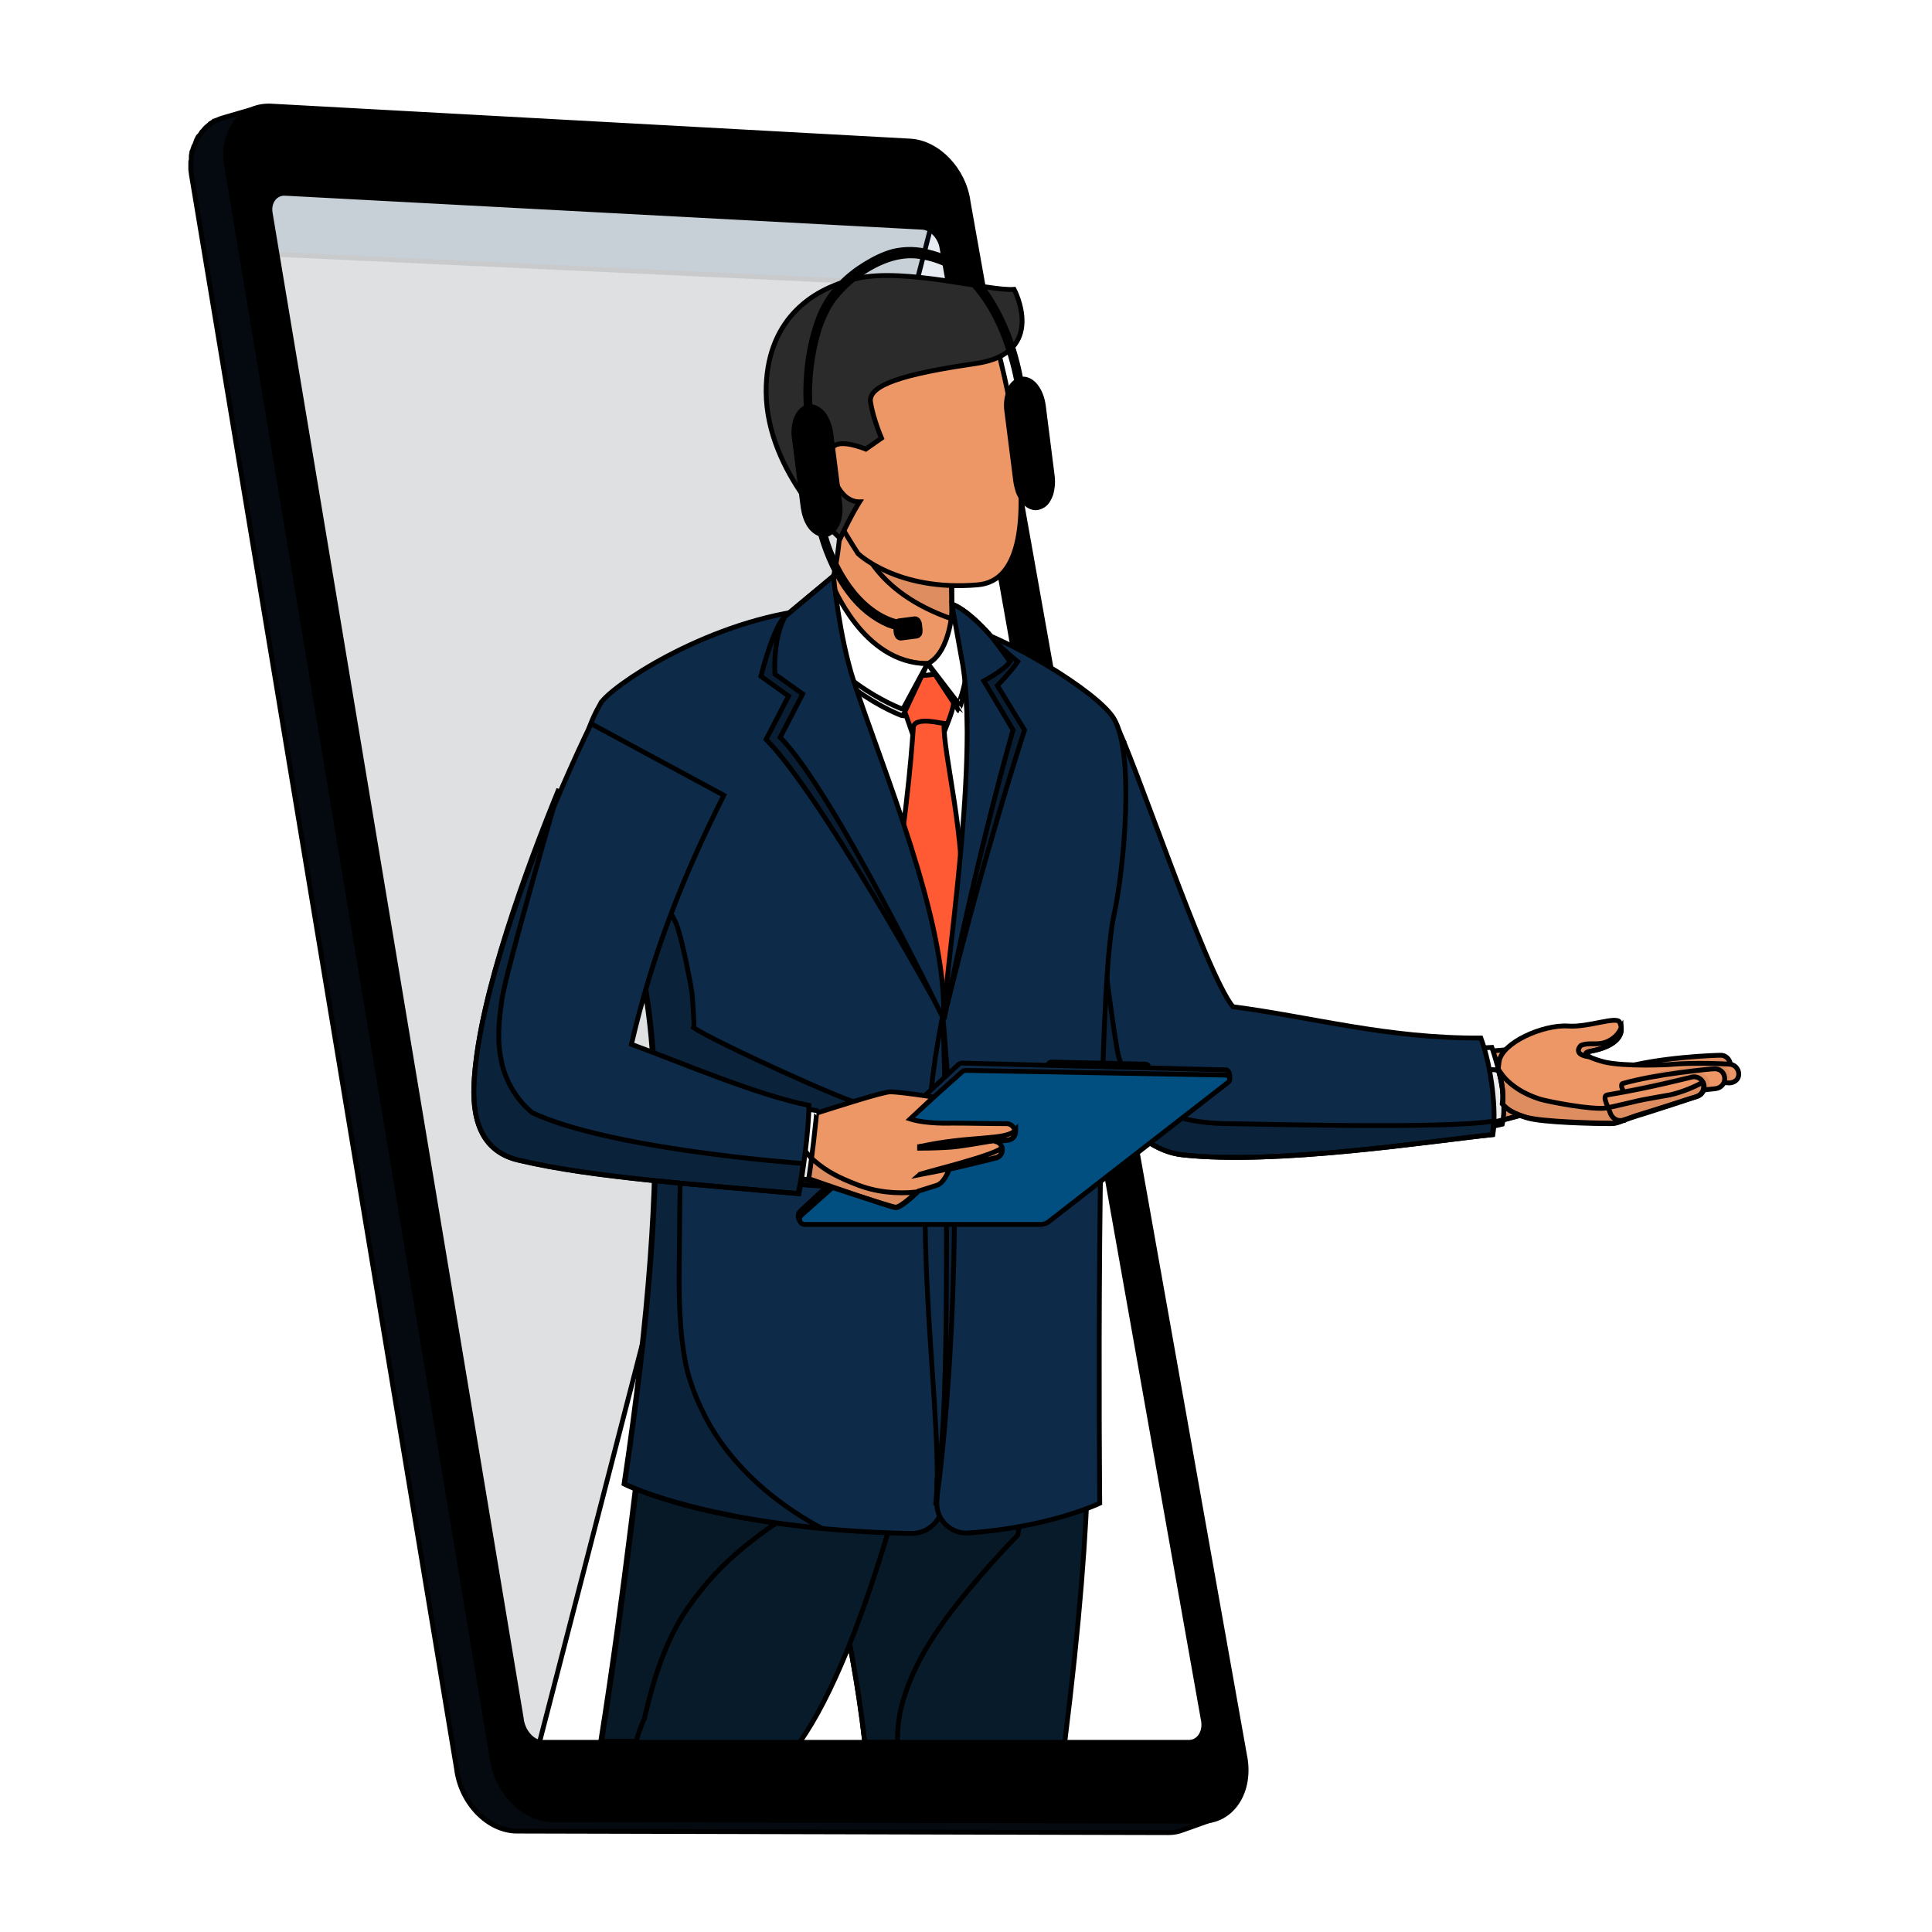 <svg width="400" height="400" xmlns="http://www.w3.org/2000/svg">
 <g>
  <title>background</title>
 
 </g>

 <style type="text/css">.st0 {
			fill: #89c9f6;
		}

		.st1 {
			opacity: 0.4;
		}

		.st2 {
			fill: #FFFFFF;
		}

		.st3 {
			fill: #040A10;
		}

		.st4 {
			fill: #DEE0E2;
		}

		.st5 {
			opacity: 0.1;
		}

		.st6 {
			fill: #003975;
		}

		.st7 {
			fill: #E4E5EA;
		}

		.st8 {
			opacity: 0.15;
		}

		.st9 {
			fill: #1CA79B;
		}

		.st10 {
			opacity: 0.8;
		}

		.st11 {
			opacity: 0.4;
			fill: #FFFFFF;
			enable-background: new;
		}

		.st12 {
			opacity: 0.7;
			fill: #FFFFFF;
			enable-background: new;
		}

		.st13 {
			opacity: 0.7;
		}

		.st14 {
			fill: #0097F8;
		}

		.st15 {
			fill: #FF5A33;
		}

		.st16 {
			fill: #273864;
		}

		.st17 {
			fill: #95C6EB;
		}

		.st18 {
			opacity: 0.5;
		}

		.st19 {
			fill: #ED9766;
		}

		.st20 {
			opacity: 7.000000e-02;
			enable-background: new;
		}

		.st21 {
			fill: #0D2B49;
		}

		.st22 {
			opacity: 0.2;
			enable-background: new;
		}

		.st23 {
			opacity: 7.000000e-02;
		}

		.st24 {
			fill: #081B2A;
		}

		.st25 {
			opacity: 0.1;
			enable-background: new;
		}

		.st26 {
			fill: #2B2B2B;
		}

		.st27 {
			fill: #E7E7E7;
		}

		.st28 {
			opacity: 0.3;
			enable-background: new;
		}

		.st29 {
			fill: #466874;
		}

		.st30 {
			fill: #004F80;
		}

		.st31 {
			fill: #DB855A;
			display: none;
		}

		.st32 {
			fill: #020202;
		}

		.st33 {
			opacity: 0.5;
			fill: #FFFFFF;
			enable-background: new;
		}

		.st34 {
			fill: #A66E4F;
		}

		.st35 {
			fill: #5F7485;
		}

		.st36 {
			fill: #362221;
		}

		.st37 {
			opacity: 0.15;
			enable-background: new;
		}

		.st38 {
			fill: #D9EDFF;
		}

		.st39 {
			display: none;
			fill: #B7866E;
		}

		#mbruone {
			display: none;
			animation: ab11 10s ;
		}

		/* Mady By 
Name:  Freelancer Tajul Rasel
Web and Graphic Desiner. (Map design and coding)
Web: https://freelancertajulrasel.com/nataliafiona
WhatsApp : +8801821010080
Mail: freelancertajulrasel@gmail.com
fiverr: https://fiverr.com/natalia_fiona
 */
		@keyframes ab11 {


			60% {
				transform: translate(0px, 0px);
			}



			65% {
				transform: translate(0px, -3px);
			}

			70% {
				transform: translate(0px, 0px);
			}


		}

		#meyeone&gt;path {
			animation: ab12 10s ;
			display: none;
		}

		@keyframes ab12 {




			60% {
				d: path("M 220.4 135.3 c 0 1.1 -0.9 1.9 -1.9 1.9 c -1.1 0 -1.9 -0.9 -1.9 -1.9 s 0.9 -1.9 1.9 -1.9 c 0.5 0 0.9 0.2 1.3 0.5 C 220.2 134.1 220.4 134.7 220.4 135.3 Z");
			}

			65% {
				d: path("M 220.4 135.3 c 0 1.1 -0.9 1.9 -1.9 1.9 c -1.1 0 -1.9 -0.9 -1.9 -1.9 s 0.9 0.1 1.9 0.1 C 219.6 135.3 220.4 134.2 220.4 135.3 Z");
			}

			70% {
				d: path("M 220.4 135.3 c 0 1.1 -0.9 1.9 -1.9 1.9 c -1.1 0 -1.9 -0.9 -1.9 -1.9 s 0.9 -1.9 1.9 -1.9 c 0.5 0 0.9 0.2 1.3 0.5 C 220.2 134.1 220.4 134.7 220.4 135.3 Z");
			}


		}

		#meyetwo&gt;path {
			animation: ab13 10s ;
			display: none;
		}

		@keyframes ab13 {




			60% {
				d: path("M 231.2 131.8 c 0 1.1 -0.9 1.9 -1.9 1.9 c -1.1 0 -1.9 -0.9 -1.9 -1.9 c 0 -0.7 0.3 -1.3 0.9 -1.6 c 0.3 -0.2 0.7 -0.3 1.1 -0.3 C 230.4 129.9 231.2 130.8 231.2 131.8 Z");
			}

			65% {
				d: path("M 231.2 131.8 c 0 1.1 -0.9 1.9 -1.9 1.9 c -1.1 0 -1.9 -0.9 -1.9 -1.9 s 0.9 0.7 1.9 0.7 C 230.4 132.6 231.2 130.8 231.2 131.8 Z");
			}

			70% {
				d: path("M 231.2 131.8 c 0 1.1 -0.9 1.9 -1.9 1.9 c -1.1 0 -1.9 -0.9 -1.9 -1.9 c 0 -0.7 0.3 -1.3 0.9 -1.6 c 0.3 -0.2 0.7 -0.3 1.1 -0.3 C 230.4 129.9 231.2 130.8 231.2 131.8 Z");
			}


		}

		#mmouthone&gt;path {
			animation: ab14 10s infinite;
			transform-box: fill-box;
			transform-origin: center;
			display: none;
		}

		@keyframes ab14 {


			70% {
				/* d: path("M 221.1 149.1 l 11.5 -1.4 C 230.9 160.1 221.1 149.1 221.1 149.1 Z"); */
				transform: scale(0.5);
			}



			80% {
				/* d: path("M 221 149.2 l 11.4 -1.3 C 231.1 154.2 221 149.2 221 149.2 Z"); */
				transform: scale(1.5);
			}

			90% {
				/* d: path("M 221.1 149.1 l 11.5 -1.4 C 230.9 160.1 221.1 149.1 221.1 149.1 Z"); */
				transform: scale(0.6);
			}

			100% {

				transform: scale(1);
			}

		}

		#menlhand {
			animation: ab15 10s infinite;
			transform-box: fill-box;
			transform-origin: revert;
		}

		@keyframes ab15 {
			0% {
				transform: rotate3d(1, 1, 5,
						10deg);
			}

			30% {
				transform: rotate3d(1, 1, 5,
						10deg);
			}

			36% {
				transform: rotate3d(1, 1, 1,
						0deg);
			}

			40% {
				transform: rotate3d(1, 1, 1,
						0deg);
			}

			48% {
				transform: rotate3d(1, 1, 5,
						10deg);
			}

			50% {
				transform: rotate3d(1, 1, 1,
						0deg);
			}

		}

		#handrm {
			animation: ab16 10s infinite;
			transform-box: fill-box;
			transform-origin: top;
		}

		@keyframes ab16 {


			60% {
				transform: rotate(0deg);
			}

			70% {
				transform: rotate(-10deg);
			}

			80% {
				transform: rotate(0deg);
			}
		}

		.dotone {
			animation: ab17 1s infinite linear;
		}

		.dottwo {
			animation: ab17 2s infinite linear;
		}

		.dotthree {
			animation: ab17 3s infinite linear;
		}

		@keyframes ab17 {
			0% {
				opacity: 0;
			}

			100% {
				opacity: 1;
			}
		}

		#dotsix {
			animation: ab17as 10s infinite linear;
		}

		#linedotani {
			animation: ab17as 10s infinite;
		}

		@keyframes ab17as {
			0% {
				opacity: 0;
			}

			30% {
				opacity: 0;
			}

			32% {
				opacity: 1;
			}

			100% {
				opacity: 1;
			}
		}


		#dotfour,
		#dotthreee,
		#dotfive {
			animation: ab3a9a 10s infinite;

		}

		@keyframes ab3a9a {
			0% {
				opacity: 0;
			}

			40% {
				opacity: 0;
			}

			43% {
				opacity: 1;
			}
		}

		#dotroundopa {
			animation: ab3a9 10s infinite;

		}

		@keyframes ab3a9 {
			0% {
				opacity: 0;
			}

			35% {
				opacity: 0;
			}

			40% {
				opacity: 1;
			}
		}

		#dotround {
			/*animation: ab18 10s linear 4s infinite;*/
			transform-box: fill-box;
			transform-origin: center;
		}

		@keyframes ab18 {
			0% {
				transform: rotate(0turn);
			}

			100% {
				transform: rotate(1turn);
			}
		}

		.settingone {
			animation: ab18 8s linear infinite;
			transform-box: fill-box;
			transform-origin: center;
		}

		.settingtwo {
			animation: ab18 8s linear infinite reverse;
			transform-box: fill-box;
			transform-origin: center;
		}


		#dotplus {
			animation: ab25 3s infinite alternate;
			transform-box: fill-box;
			transform-origin: center;
		}

		@keyframes ab25 {

			0% {}

			50% {
				transform: rotate(90deg);
			}
		}

		#dotmin {
			animation: ab26 3s infinite alternate;
			fill: white;
		}

		@keyframes ab26 {
			0% {}

			50% {
				opacity: 0;
			}
		}

		#whead {
			animation: ab4aa5 10s infinite;
			transform-box: fill-box;
			transform-origin: bottom;
		}

		@keyframes ab4aa5 {

			12% {
				transform: rotate(10deg);
			}

			15% {
				transform: rotate(10deg);
			}

			20% {
				transform: rotate(0deg);
			}

			30% {
				transform: rotate(0deg);
			}


			45% {
				transform: rotate(0deg);
			}



			50% {
				transform: rotate(10deg);
			}

			55% {
				transform: rotate(10deg);
			}

			100% {
				transform: rotate(10deg);
			}

		}

		#whandr {
			animation: ab45 10s infinite;
			transform-box: fill-box;
			transform-origin: top;
		}

		@keyframes ab45 {
			25% {
				transform: rotate(-6deg);
			}

			30% {
				transform: rotate(0deg);
			}

			40% {
				transform: rotate(-6deg);
			}
		}

		#whandl {
			animation: ab27 10s infinite;
			transform-box: fill-box;
			transform-origin: right;
		}

		@keyframes ab27 {
			0% {
				transform: rotate(-10deg);
			}

			15% {
				transform: rotate(-10deg);
			}

			20% {
				transform: rotate(0deg);
			}

			30% {
				transform: rotate(0deg);
			}

			35% {
				transform: rotate(-10deg);
			}

			100% {
				transform: rotate(-10deg);
			}
		}

		#whandl&gt;g {
			animation: ab27a 10s infinite;
			transform-box: fill-box;
			transform-origin: bottom;
		}

		@keyframes ab27a {
			12% {
				transform: rotate(0deg);
			}

			15% {
				transform: rotate(10deg);
			}

			20% {
				transform: rotate(45deg);
			}

			30% {
				transform: rotate(-10deg);
			}


			45% {
				transform: rotate(-10deg);
			}



			50% {
				transform: rotate(45deg);
			}

			55% {
				transform: rotate(-10deg);
			}

			100% {
				transform: rotate(-10deg);
			}
		}

		#wbru {
			animation: ab28 10s infinite;
			display: none;
		}

		@keyframes ab28 {




			25% {
				transform: translate(0px, 0px);
			}

			30% {
				transform: translate(0px, -3px);
			}

			40% {
				transform: translate(0px, 0px);
			}





		}

		#weyetwo&gt;path {
			animation: ab29 10s infinite;
			display: none;
		}

		@keyframes ab29 {
			0% {}



			25% {
				d: path("M 568.4 149.9 c 0 1.1 -0.9 2 -2 2 s -2 -0.9 -2 -2 s 0.9 -2 2 -2 c 0.4 0 0.8 0.1 1.1 0.3 C 568 148.6 568.4 149.2 568.4 149.9 Z");
			}

			30% {
				d: path("M 568.4 150.3 c -0.2 1.1 -1.3 1.8 -2.4 1.6 s -1.8 -1.3 -1.6 -2.4 s 0.7 1.1 1.8 1.4 C 567.3 151.1 568.6 149.2 568.4 150.3 Z");
			}

			40% {
				d: path("M 568.4 149.9 c 0 1.1 -0.9 2 -2 2 s -2 -0.9 -2 -2 s 0.9 -2 2 -2 c 0.4 0 0.8 0.1 1.1 0.3 C 568 148.6 568.4 149.2 568.4 149.9 Z");
			}





		}

		#weyeone&gt;path {
			animation: ab30 10s infinite;
			display: none;
		}

		@keyframes ab30 {
			0% {}



			25% {
				d: path("M 581.7 153.3 c 0 1.1 -0.9 2 -2 2 s -2 -0.9 -2 -2 s 0.9 -2 2 -2 c 0.6 0 1.1 0.2 1.4 0.6 C 581.5 152.3 581.7 152.8 581.7 153.3 Z");
			}

			30% {
				d: path("M 581.7 153.8 c -0.4 1.5 -2.3 2.2 -3.6 0.8 c -0.3 -0.3 -0.4 -0.8 -0.4 -1.2 c 0.3 -2.4 1.2 0.8 3.1 -0.1 C 581.5 152.9 581.9 153.1 581.7 153.8 Z");
			}

			40% {
				d: path("M 581.7 153.3 c 0 1.1 -0.9 2 -2 2 s -2 -0.9 -2 -2 s 0.9 -2 2 -2 c 0.6 0 1.1 0.2 1.4 0.6 C 581.5 152.3 581.7 152.8 581.7 153.3 Z");
			}






		}

		#wmouth&gt;path {
			animation: ab33 10s infinite;
			transform-box: fill-box;
			transform-origin: center;
			display: none;
		}

		@keyframes ab33 {


			25% {
				/* d: path("M 564.3 166.2 l 8.5 2.1 C 565 173.1 564.3 166.2 564.3 166.2 Z"); */
				transform: scale(0.5);
			}

			30% {
				/* d: path("M 562.7 165.5 l 12.5 3 C 564.2 177.8 562.7 165.5 562.7 165.5 Z"); */
				transform: scale(1.5);
			}

			40% {
				/* d: path("M 562.7 165.5 l 12.5 3 C 564.2 177.8 562.7 165.5 562.7 165.5 Z"); */
				transform: scale(0.6);
			}

			50% {

				transform: scale(1);
			}

			60% {

				transform: scale(0.5);
			}

		}

		#mobileone {
			animation: ab34 10s ;
		}

		@keyframes ab34 {
			0% {
				transform: translate(-279px, 0px);
			}

			10% {
				transform: translate(0px, 0px);
			}
		}

		#mobiletwo {
			animation: ab35 10s ;
		}

		@keyframes ab35 {
			0% {
				transform: translate(279px, 0px);
			}

			10% {
				transform: translate(0px, 0px);
			}
		}

		#menopa,
		#wenopa {
			animation: ab36 10s ;
		}

		@keyframes ab36 {
			0% {
				opacity: 0;
			}

			10% {
				opacity: 0;
			}

			12% {
				opacity: 1;
			}


		}

		#mmentonet {
			animation: ab36ae 10s ;
			transform-box: fill-box;

			transform-origin: bottom;
		}

		@keyframes ab36ae {
			0% {
				transform: rotate(-2deg);
			}

			10% {
				transform: rotate(-2deg) translate(-18px, 0px);
			}

			12% {
				transform: rotate(-2deg) translate(0px, 0px);
			}

			28% {
				transform: rotate(-2deg);
			}

			30% {
				transform: rotate(0deg);
			}

			36% {
				transform: rotate(0deg);
			}

			40% {
				transform: rotate(-1deg);
			}

			48% {
				transform: rotate(0deg);
			}

			50% {
				transform: rotate(0deg);
			}

		}

		#womanonets {
			animation: ab36aea 10s ;
			transform-box: fill-box;

			transform-origin: bottom;
		}

		@keyframes ab36aea {
			0% {
				transform: rotate(3deg);
			}

			10% {
				transform: rotate(3deg) translate(18px, 0px);
			}

			12% {
				transform: rotate(3deg) translate(0px, 0px);
			}

			15% {
				transform: rotate(3deg);
			}

			20% {
				transform: rotate(0deg);
			}

			36% {
				transform: rotate(0deg);
			}


		}

		#cartrect {
			animation: ab37aa 10s infinite;
			transform-box: fill-box;
		}

		@keyframes ab37aa {


			38% {

				transform: scaleY(0.5);
			}

			45% {

				transform: scaleY(1);
			}
		}

		.dotshowone {
			animation: ab37aas 10s infinite;
		}

		@keyframes ab37aas {


			45% {

				opacity: 0;
			}

			48% {

				opacity: 1;
			}
		}

		.dotshowtwo {
			animation: ab37aast 10s ;
		}

		@keyframes ab37aast {


			48% {

				opacity: 0;
			}

			50% {

				opacity: 1;
			}
		}

		.dotshowthree {
			animation: ab37aastaa 10s ;
		}

		@keyframes ab37aastaa {


			50% {

				opacity: 0;
			}

			52% {

				opacity: 1;
			}
		}

		.dotshowfour {
			animation: ab37aastaaa 10s ;
		}

		@keyframes ab37aastaaa {


			52% {

				opacity: 0;
			}

			54% {

				opacity: 1;
			}
		}

		.dotshowfive {
			animation: ab37aastaae 10s ;
		}

		@keyframes ab37aastaae {


			54% {

				opacity: 0;
			}

			56% {

				opacity: 1;
			}
		}

		#cartopa {
			animation: ab37 10s ;
		}

		@keyframes ab37 {
			0% {
				opacity: 0;
			}

			35% {
				opacity: 0;
				transform: scaleY(0.5);
			}

			37% {
				opacity: 1;
				transform: scaleY(1);
			}
		}

		#dotnetopa {
			animation: ab38 10s ;
		}

		@keyframes ab38 {
			0% {
				opacity: 0;
			}

			25% {
				opacity: 0;
				transform: scaleY(0.5);
			}

			30% {
				opacity: 1;
				transform: scaleY(1);
			}
		}



		#dotthreeopa {
			animation: ab40 10s ;
		}

		@keyframes ab40 {
			0% {
				opacity: 0;
			}

			30% {
				opacity: 0;
				transform: scaleY(0.5);

			}

			34% {
				opacity: 1;
				transform: scaleY(1);
			}
		}

		#dotseteopa {
			animation: ab41 10s ;
		}

		@keyframes ab41 {
			0% {
				opacity: 0;
			}

			34% {
				opacity: 0;
				transform: scaleY(0.5);
			}

			38% {
				opacity: 1;
				transform: scaleY(1);
			}
		}</style>
 <g>
  <title>Layer 1</title>
  <g stroke="null" id="svg_2">
   <path stroke="null" class="st3" d="m39.601,33.1c0,-0.108 0,-0.216 0,-0.324c0,-0.108 0,-0.216 0,-0.216c0,-0.108 0,-0.108 0,-0.216c0,-0.324 0.108,-0.54 0.108,-0.757c0,-0.108 0,-0.216 0.108,-0.324c0.108,-0.324 0.216,-0.649 0.324,-0.973c0,0 0,-0.108 0.108,-0.108c0.108,-0.324 0.216,-0.54 0.324,-0.865c0,-0.108 0.108,-0.216 0.108,-0.324c0.108,-0.216 0.216,-0.432 0.324,-0.649c0.108,-0.108 0.108,-0.216 0.216,-0.216c0.216,-0.216 0.324,-0.432 0.54,-0.757c0,0 0,-0.108 0.108,-0.108c0.216,-0.216 0.432,-0.54 0.649,-0.757c0.108,-0.108 0.108,-0.108 0.216,-0.216c0.216,-0.108 0.324,-0.324 0.54,-0.432c0.108,-0.108 0.216,-0.108 0.216,-0.216c0.216,-0.108 0.432,-0.324 0.649,-0.432l0.108,-0.108c0,0 0,0 0.108,0c0.216,-0.108 0.324,-0.216 0.54,-0.216c0.108,0 0.216,-0.108 0.216,-0.108c0.216,-0.108 0.54,-0.216 0.865,-0.324l7.783,-2.27l0,0l0,0l0,0c-0.324,0.108 -0.54,0.216 -0.865,0.324c-0.108,0 -0.216,0.108 -0.216,0.108c-0.216,0.108 -0.324,0.108 -0.54,0.216c-0.108,0 -0.108,0.108 -0.216,0.108c-0.216,0.108 -0.432,0.216 -0.649,0.432c-0.108,0.108 -0.216,0.108 -0.216,0.216c-0.216,0.108 -0.324,0.324 -0.54,0.432c-0.108,0.108 -0.108,0.108 -0.216,0.216c-0.216,0.216 -0.432,0.432 -0.649,0.757c0,0 0,0.108 -0.108,0.108c-0.216,0.216 -0.324,0.432 -0.54,0.649c-0.108,0.108 -0.108,0.216 -0.216,0.216c-0.108,0.216 -0.216,0.432 -0.324,0.649c0,0.108 -0.108,0.216 -0.108,0.324c-0.108,0.216 -0.216,0.54 -0.324,0.865c0,0 0,0.108 -0.108,0.108c-0.108,0.324 -0.216,0.649 -0.324,0.973c0,0.108 0,0.216 -0.108,0.324c-0.108,0.216 -0.108,0.54 -0.108,0.757c0,0.108 0,0.324 -0.108,0.432c0,0.108 0,0.216 0,0.324c0,0.216 0,0.432 0,0.54s0,0.216 0,0.324c0,0.216 0,0.432 0,0.649c0,0.108 0,0.216 0,0.324c0,0.324 0,0.649 0.108,0.973l55.02,329.904c0.757,6.594 5.621,11.998 11.134,12.863l0,0l135.983,0.432c0.973,0 1.946,-0.216 2.919,-0.54l-7.567,2.702c-0.865,0.324 -1.838,0.54 -2.919,0.54l-134.902,-0.324c-6.053,0 -11.674,-5.837 -12.539,-12.971l-54.912,-330.12c0,-0.324 -0.108,-0.649 -0.108,-0.973c0,-0.108 0,-0.216 0,-0.324c0,-0.216 0,-0.432 0,-0.649c0,-0.108 0,-0.216 0,-0.324c0,-0.216 0,-0.432 0.108,-0.649z" id="svg_46"/>
   <g stroke="null" id="svg_47">
    <path stroke="null" class="st2" d="m54.843,32.127l137.172,7.026c2.054,0.108 3.891,2.054 4.216,4.324l59.128,318.879c0.324,2.378 -1.081,4.324 -3.135,4.324l-139.334,-0.54c-2.162,0 -4.108,-1.946 -4.432,-4.432l-56.858,-325.472c-0.324,-2.378 1.189,-4.216 3.243,-4.108z" id="svg_48"/>
   </g>
   <g stroke="null" id="svg_49">
    <path stroke="null" class="st4" d="m110.295,366.139c-2.162,0 -4.108,-1.946 -4.432,-4.432l-56.858,-325.472c-0.324,-2.378 1.189,-4.216 3.243,-4.108l137.172,7.026c2.054,0.108 3.891,2.054 4.216,4.324l-83.341,322.662z" id="svg_50"/>
   </g>
   <g stroke="null" class="st5" id="svg_51">
    <path stroke="null" class="st6" d="m57.653,32.127l131.875,7.026c1.946,0.108 3.783,2.054 4.108,4.324l2.81,15.674l-139.226,-6.486l-2.81,-16.43c-0.216,-2.378 1.189,-4.216 3.243,-4.108z" id="svg_52"/>
   </g>
   <path stroke="null" d="m46.844,33.857l55.02,329.904c0.865,7.134 6.486,12.971 12.539,12.971l134.578,0.324c5.837,0 9.837,-5.621 8.864,-12.647l-57.398,-322.554c-0.865,-6.702 -6.269,-12.323 -11.998,-12.647l-132.308,-7.242c-5.945,-0.324 -10.161,4.972 -9.296,11.89zm12.215,6.161l131.875,7.026c1.946,0.108 3.783,2.054 4.108,4.324l54.155,305.042c0.324,2.378 -1.081,4.324 -3.027,4.324l-134.037,0c-2.054,0 -3.999,-2.486 -4.216,-4.972l-51.993,-311.744c-0.324,-2.27 1.081,-4.108 3.135,-3.999z" id="svg_53"/>
   <g stroke="null" id="mmentonet">
    <g stroke="null" id="menlhand">
     <path stroke="null" class="st19" d="m232.334,153.301c3.243,11.35 7.026,22.808 11.35,33.725c3.567,8.648 7.242,17.944 13.079,25.186c20.322,3.783 41.833,7.891 62.37,4.108l3.675,11.89c-23.024,9.08 -48.426,7.242 -72.856,7.134c-19.997,-2.594 -40.103,-55.236 -47.237,-72.639l29.618,-9.404z" id="svg_55"/>
     <path stroke="null" class="st2" d="m232.334,153.301c3.243,11.35 7.026,22.808 11.35,33.725c3.567,8.648 7.242,17.944 13.079,25.186c16.863,3.135 34.806,5.729 52.102,4.648c0.108,0.324 3.567,9.729 2.162,15.89c-19.673,4.756 -40.86,2.702 -61.073,2.702c-19.997,-2.594 -40.103,-55.236 -47.237,-72.639l29.618,-9.512z" id="svg_56"/>
     <path stroke="null" class="st20" d="m232.334,153.301c3.243,11.35 7.026,22.808 11.35,33.725c3.567,8.648 7.242,17.944 13.079,25.186c9.404,1.73 19.025,3.567 28.753,4.648c0.432,0.649 0.865,1.297 1.405,1.73c1.946,1.946 4.864,3.135 7.675,3.135c6.161,0 12.431,-0.649 18.592,0c2.378,0.216 4.864,-0.865 6.81,-2.378l2.702,8.864c-23.024,9.08 -48.426,7.242 -72.856,7.134c-19.997,-2.594 -40.103,-55.236 -47.237,-72.639l29.726,-9.404z" id="svg_57"/>
     <path stroke="null" class="st21" d="m230.496,148.761c4.324,7.999 18.917,52.426 24.754,59.668c16.538,2.162 31.888,6.594 51.345,6.486c2.27,6.161 3.243,15.241 2.486,19.997c-13.296,1.405 -44.643,6.269 -63.992,4.216c-22.592,-2.162 -35.239,-59.02 -42.373,-76.423l27.78,-13.944z" id="svg_58"/>
     <path stroke="null" class="st22" d="m228.118,149.95c0,0.432 0.108,0.757 0,1.189c-4.648,16.971 2.378,61.398 3.135,65.938c0.865,5.08 3.891,10.053 8.648,12.539c4.54,2.378 9.729,3.027 14.809,3.027c3.459,0 44.859,1.189 54.48,-0.54c0,1.081 -0.108,2.054 -0.216,2.81c-13.296,1.405 -44.643,6.269 -63.992,4.216c-22.592,-2.162 -35.239,-59.02 -42.373,-76.423l25.51,-12.755z" id="svg_59"/>
     <g stroke="null" id="svg_60">
      <g stroke="null" id="svg_61">
       <path stroke="null" class="st19" d="m339.347,224.968c0.216,0 0.432,0 0.649,-0.108c6.378,-1.621 16.214,-2.27 16.322,-2.27c1.189,-0.108 2.054,-0.973 1.946,-2.162s-1.081,-2.054 -2.162,-1.946c-0.54,0 -12.539,0.324 -20.862,2.81c-1.081,0.216 3.243,3.567 4.108,3.675z" id="svg_62"/>
      </g>
      <g stroke="null" class="st23" id="svg_63">
       <path stroke="null" d="m357.723,219.023c0.324,0.324 0.649,0.865 0.649,1.405c0.108,1.189 -0.865,2.054 -1.946,2.162c-0.108,0 -9.945,0.649 -16.322,2.27c-0.216,0 -0.432,0.108 -0.649,0.108c-0.649,0 -5.189,-2.054 -5.621,-3.243c1.838,-1.405 19.997,-2.594 23.889,-2.702z" id="svg_64"/>
      </g>
      <path stroke="null" class="st19" d="m310.162,221.401c0.108,-0.54 0.108,-1.081 0.216,-1.621c0.54,-3.891 9.08,-7.675 14.268,-7.35c4.216,0.324 10.161,-2.162 10.701,-0.757c1.081,2.378 -0.432,4.864 -5.945,5.945c-3.567,0.649 2.81,2.27 2.81,2.27c4.324,0.973 12.971,0.54 12.971,0.54c6.053,-0.54 12.755,-0.108 12.755,-0.108c1.189,0 2.054,0.973 2.054,2.054c0,1.189 -0.973,1.838 -2.054,1.838c-0.108,0 -6.702,-0.649 -12.539,-0.108l0.649,4.108l-10.809,4.108c-0.54,0.216 -1.189,0.324 -1.73,0.324c-3.243,0 -14.16,-0.216 -17.295,-1.189c-2.594,-0.757 -4.108,-1.621 -5.08,-2.81c0.216,-2.486 -0.216,-4.972 -0.973,-7.242z" id="svg_65"/>
      <path stroke="null" class="st20" d="m329.078,218.807c-3.567,-0.432 -1.946,-2.27 -1.73,-2.378c2.27,-0.865 3.999,0.54 6.81,-1.621c0.54,-0.432 0.973,-0.973 1.513,-1.946c0.108,1.946 -1.621,3.891 -6.161,4.756c-1.513,0.216 -1.189,0.649 -0.432,1.189z" id="svg_66"/>
      <g stroke="null" class="st23" id="svg_67">
       <path stroke="null" d="m337.618,224.211c5.729,-2.594 17.295,-3.351 17.836,-3.351c1.189,-0.108 2.162,0.757 2.27,1.838c0,0.54 -0.108,1.081 -0.54,1.513c-0.649,-0.108 -1.297,-0.216 -1.838,-0.216c-2.162,0 -4.216,0.649 -5.837,1.73c-3.135,0.54 -6.918,1.189 -9.945,2.162c-0.216,0.108 -0.432,0.108 -0.649,0.108c-0.865,0 -2.378,-3.351 -1.297,-3.783z" id="svg_68"/>
      </g>
      <g stroke="null" id="svg_69">
       <path stroke="null" class="st19" d="m338.266,228.427c0.216,0 0.432,0 0.649,-0.108c6.378,-1.946 16.106,-2.919 16.214,-2.919c1.189,-0.108 2.054,-1.081 1.946,-2.27s-1.081,-1.946 -2.27,-1.838c-0.54,0 -11.998,1.081 -18.808,3.027c-1.081,0.324 1.405,4.108 2.27,4.108z" id="svg_70"/>
      </g>
      <g stroke="null" class="st23" id="svg_71">
       <path stroke="null" d="m339.347,228.211c-0.108,0 -0.324,0.108 -0.432,0.108c-0.216,0.108 -0.432,0.108 -0.649,0.108l-0.108,0c0.432,-0.108 0.865,-0.108 1.189,-0.216z" id="svg_72"/>
      </g>
      <g stroke="null" class="st23" id="svg_73">
       <path stroke="null" d="m334.591,226.373c6.594,-1.946 16.106,-3.891 16.214,-3.891c1.081,-0.324 2.27,0.324 2.594,1.405c0.216,0.649 0,1.297 -0.324,1.73c-0.108,0 -0.324,0 -0.432,0.108c-1.946,0.216 -3.783,0.54 -5.729,1.081s-3.567,1.513 -4.756,2.81c-1.838,0.54 -3.783,1.189 -5.513,1.73c-0.216,0.108 -0.432,0.108 -0.649,0.108c-0.865,0 -1.73,-0.54 -2.054,-1.513c-0.216,-1.081 -0.432,-3.135 0.649,-3.567z" id="svg_74"/>
      </g>
      <g stroke="null" id="svg_75">
       <path stroke="null" class="st19" d="m335.456,231.994c0.216,0 0.432,0 0.649,-0.108c6.594,-1.946 15.133,-4.864 15.241,-4.864c1.081,-0.324 1.73,-1.405 1.405,-2.594c-0.324,-1.081 -1.513,-1.73 -2.594,-1.405c-0.108,0 -8.756,2.27 -17.403,3.675c-1.189,0.216 0.324,2.702 0.649,3.783c0.324,0.865 1.081,1.513 2.054,1.513z" id="svg_76"/>
      </g>
      <path stroke="null" class="st20" d="m310.162,221.401l0,-0.108c0.54,0.865 1.081,1.621 1.838,2.378c2.054,1.946 4.216,3.027 6.81,3.891c1.838,0.54 10.701,2.27 13.728,1.838c0.216,0 3.891,-0.865 5.297,-1.189c2.919,-0.757 8.215,-1.513 8.323,-1.621c2.162,-0.54 4.324,-1.405 6.378,-2.486c0.108,0.108 0.108,0.216 0.108,0.324c0.324,1.081 -0.324,2.27 -1.405,2.594c-0.108,0 -6.594,2.162 -12.647,3.999l-3.135,1.189c-0.649,0.216 -1.405,0.432 -2.162,0.324c-3.459,0 -14.052,-0.324 -17.187,-1.189c-2.594,-0.757 -4.108,-1.621 -5.08,-2.81c0.324,-2.378 -0.108,-4.864 -0.865,-7.134z" id="svg_77"/>
     </g>
    </g>
    <g stroke="null" id="svg_78">
     <g stroke="null" id="svg_79">
      <g stroke="null" id="svg_80">
       <g stroke="null" id="svg_81">
        <g stroke="null" id="svg_82">
         <path stroke="null" class="st24" d="m179.043,360.735c-2.702,-23.889 -8.864,-45.075 -11.998,-63.235c-3.783,-37.941 49.94,-82.26 56.966,-25.51c1.838,14.917 2.702,38.698 -3.567,88.746l-41.4,0z" id="svg_83"/>
         <path stroke="null" class="st25" d="m224.01,271.989c0.757,6.053 1.297,13.62 1.405,23.889c-2.162,-0.757 -4.54,-0.757 -6.702,-0.216c-2.594,0.54 -5.189,2.702 -6.486,4.864c-1.513,2.486 -1.73,5.405 -1.081,8.215c0,0.108 0.108,0.324 0.108,0.432c0.216,2.27 0.108,4.54 -0.216,6.918c-0.108,0.54 -0.216,1.081 -0.324,1.73c-2.702,2.81 -5.405,5.729 -7.999,8.756c-6.378,7.459 -12.863,15.782 -15.674,25.294c-0.865,2.81 -1.297,5.837 -1.189,8.864l-6.81,0c-2.702,-23.889 -8.864,-45.075 -11.998,-63.235c-3.783,-37.833 49.94,-82.152 56.966,-25.51z" id="svg_84"/>
         <path stroke="null" class="st24" d="m165.531,360.735l-41.184,0c5.189,-32.861 7.675,-58.155 11.458,-86.151c2.81,-38.482 68.208,-18.484 54.696,18.052c-0.865,2.81 -11.134,48.642 -24.97,68.099z" id="svg_85"/>
         <path stroke="null" class="st25" d="m186.502,308.201c-0.432,-0.108 -0.865,-0.108 -1.297,-0.216c-8.431,-0.757 -17.187,2.594 -23.997,7.026c-5.729,3.783 -11.242,8.323 -15.566,13.62c-2.27,2.81 -4.324,5.621 -5.945,8.756s-2.919,6.486 -3.999,9.837c-0.865,2.81 -1.621,5.729 -2.27,8.539c-0.649,1.513 -1.297,3.135 -1.73,4.756l-7.134,0c5.189,-32.861 7.675,-58.155 11.458,-86.151c2.81,-38.482 68.208,-18.484 54.696,18.052c-0.54,1.189 -1.946,7.35 -4.216,15.782z" id="svg_86"/>
         <path stroke="null" class="st2" d="m124.131,149.194c2.054,-3.459 19.673,-19.565 41.184,-21.727c7.675,-0.757 22.051,-0.324 32.212,1.621c8.539,1.621 28.969,14.052 32.32,19.673c4.324,7.242 -1.297,30.915 -3.459,40.86c-3.891,17.619 -1.405,91.664 -1.405,91.664s-7.675,6.161 -36.644,4.864c-38.157,-1.621 -50.156,-11.89 -50.156,-11.89c1.621,-47.453 -2.27,-76.207 -7.891,-91.556c-4.648,-12.107 -15.998,-16.43 -6.161,-33.509z" id="svg_87"/>
         <path stroke="null" class="st15" d="m196.014,139.249c0.54,-0.108 1.081,-0.324 1.621,-0.54c0.108,2.378 0,4.648 -0.216,7.026c-0.324,2.162 -1.621,4.756 -2.27,6.81c-1.189,0 -1.621,-1.081 -2.81,-0.973c-1.189,0 -2.27,0.108 -3.459,0.216c-0.324,-0.973 -0.54,-1.513 -0.865,-2.486c-0.432,-1.297 -0.973,-2.486 -1.297,-3.783c-0.54,-1.946 -1.081,-3.783 -1.838,-5.621c3.783,0.216 7.35,0 11.134,-0.649z" id="svg_88"/>
         <path stroke="null" class="st15" d="m195.473,149.842c-0.324,5.837 4.648,23.781 3.567,38.59c-0.324,2.162 -3.135,22.051 -3.675,24.213c-1.189,0 -11.134,-23.132 -10.918,-24.213c3.783,-22.267 4.54,-36.752 4.648,-37.833c0.216,-2.378 6.269,-0.757 6.378,-0.757z" id="svg_89"/>
         <path stroke="null" class="st21" d="m124.347,145.627c2.054,-3.459 21.187,-16.43 42.049,-19.241c1.189,-0.108 24.213,49.723 27.78,72.964c3.351,22.267 2.486,87.34 0.973,112.202c-0.216,3.351 -3.027,5.945 -6.486,5.945c-41.292,-0.865 -59.452,-10.269 -59.452,-10.269c10.701,-71.559 6.053,-102.474 0.324,-117.823c-4.324,-12.107 -15.025,-26.591 -5.189,-43.778z" id="svg_90"/>
         <path stroke="null" class="st22" d="m135.481,248.424c0.865,-18.808 0,-32.536 -1.621,-42.697l0,0c-1.081,-6.918 -2.594,-12.215 -4.108,-16.322c-1.189,-3.243 -2.919,-6.702 -4.432,-10.269c1.297,0.324 2.594,0.649 3.999,0.973c0.973,1.297 2.162,2.486 3.459,3.135c0.865,0.432 1.838,0.973 2.594,1.513c0.757,0.649 1.405,1.297 2.054,2.054c0.973,1.405 1.838,2.81 2.594,4.432c1.405,3.783 3.135,13.404 3.243,14.268c0.216,2.162 0.324,4.432 0.432,6.594c0,0.216 0,0.432 -0.108,0.649c4.108,2.81 32.212,15.674 34.698,15.782c0,1.189 -0.108,2.378 -0.216,3.567c-0.757,4.432 -1.946,8.864 -2.27,13.296c-0.108,1.513 -32.104,-2.702 -34.914,-2.486c-0.108,3.351 -0.216,11.782 -0.216,15.133c-0.108,7.459 -0.216,15.025 0.973,22.484c0.757,5.08 2.81,10.053 5.297,14.485c5.189,8.972 13.512,16.106 22.592,21.078c0.216,0.108 0.432,0.216 0.649,0.324c-28.213,-2.702 -40.86,-9.188 -40.86,-9.188c3.567,-23.781 5.513,-43.13 6.161,-58.803l0,0z" id="svg_91"/>
         <path stroke="null" class="st21" d="m195.69,207.889c8.648,-39.346 2.919,-78.26 3.135,-78.26c8.539,1.621 28.429,13.512 31.78,19.133c4.324,7.242 2.162,30.915 0,40.86c-3.891,17.619 -2.919,121.606 -2.919,121.606s-10.269,4.972 -27.24,6.161c-3.567,0.216 -6.594,-2.702 -6.486,-6.269c1.081,-24.754 -7.134,-62.911 1.73,-103.23z" id="svg_92"/>
         <path stroke="null" class="st22" d="m193.96,306.579c0.324,-1.838 0.54,-3.675 0.757,-5.513c1.838,-14.377 1.297,-68.424 0.54,-90.043c-0.108,-1.838 2.378,28.645 2.378,36.752c0,38.914 -4.108,66.37 -3.891,63.343c0.216,-1.513 0.216,-3.027 0.216,-4.54z" id="svg_93"/>
        </g>
        <g stroke="null" id="svg_94">
         <path stroke="null" class="st19" d="m173.314,95.903c1.621,-4.54 13.188,-6.702 17.727,-5.08c3.891,1.405 6.161,5.189 5.729,9.08l0,0.108l0.324,26.051c0.108,1.189 -0.108,2.594 -0.324,5.729c-0.649,9.62 -14.377,4.54 -14.377,4.54c-1.946,-1.838 -12.755,-6.918 -11.674,-10.269c5.513,-16.43 2.594,-30.158 2.594,-30.158z" id="svg_95"/>
         <path stroke="null" class="st20" d="m191.042,90.823c3.891,1.405 6.161,5.189 5.729,9.08l0,0.108l0.324,27.672c0,0.108 0,0.324 -0.108,0.432c-16.106,-5.621 -18.7,-15.782 -19.133,-16.863c-1.405,-4.972 -2.054,-7.675 -2.919,-12.647c0.54,-2.486 0.973,-4.108 0.973,-4.108c1.73,-4.54 10.593,-5.297 15.133,-3.675z" id="svg_96"/>
         <path stroke="null" class="st19" d="m204.553,64.88c0,0 16.755,54.696 -2.162,56.209c-16.647,1.405 -24.754,-6.486 -24.754,-6.486s-23.24,-35.455 -15.025,-46.048c6.378,-8.215 41.941,-3.675 41.941,-3.675z" id="svg_97"/>
         <path stroke="null" class="st26" d="m177.422,57.638c10.053,-2.27 27.456,2.702 32.536,2.27c0,0 7.026,13.188 -7.891,15.349s-22.376,4.432 -21.835,7.999c0.54,3.459 2.27,7.459 2.27,7.459l-3.243,2.27c0,0 -6.702,-2.81 -7.134,0.432c-0.649,4.432 1.621,10.485 5.837,10.485c0,0 -1.621,2.486 -3.999,7.567c0,0 -15.241,-13.296 -15.349,-30.375c0,-14.268 8.756,-21.187 18.808,-23.456z" id="svg_98"/>
        </g>
       </g>
      </g>
     </g>
     <path stroke="null" class="st27" d="m197.203,126.818c0,0 -0.216,7.999 -5.08,10.593l6.378,9.729c-0.108,0 5.08,-11.998 -1.297,-20.322z" id="svg_99"/>
     <path stroke="null" class="st27" d="m192.014,137.411l-5.08,10.809c-0.432,0 -18.16,-7.134 -20.322,-20.43l5.621,-5.513c0.108,0 6.269,15.025 19.781,15.133z" id="svg_100"/>
     <path stroke="null" class="st2" d="m197.203,125.413c0,0 -0.216,9.404 -5.08,11.998l6.378,8.323c-0.108,0 5.08,-11.998 -1.297,-20.322z" id="svg_101"/>
     <path stroke="null" class="st2" d="m192.014,137.411l-5.08,9.404c-0.432,0 -18.16,-7.134 -20.322,-20.43l5.621,-5.513c0.108,-0.108 6.269,16.43 19.781,16.538z" id="svg_102"/>
     <path stroke="null" class="st28" d="m197.095,125.089c2.486,0.865 5.945,4.108 8.323,6.918c1.621,2.054 5.297,4.972 5.297,4.972c-1.081,1.73 -4.216,4.972 -4.216,4.972l5.621,9.188c0,0 -8.215,25.078 -15.998,56.858c-0.108,-8.107 6.269,-38.265 6.053,-42.373c-0.649,-11.998 0.54,-20.538 -1.081,-26.699c-0.973,-4.216 -3.891,-12.863 -3.999,-13.836z" id="svg_103"/>
     <path stroke="null" class="st28" d="m172.557,119.252c0,0 -1.838,10.485 1.081,19.565c5.945,18.16 20.862,48.642 20.214,69.072c0,0 -23.889,-43.346 -35.239,-54.804l4.648,-8.972l-5.729,-4.108c0,0 2.81,-11.35 5.513,-12.863l9.512,-7.891z" id="svg_104"/>
     <path stroke="null" class="st21" d="m172.557,119.252c0,0 1.189,12.647 4.216,21.835c5.945,18.16 19.349,49.507 18.592,69.937c0,0 -22.592,-46.913 -33.834,-58.371l4.648,-8.972l-5.729,-4.108c0,0 -0.54,-7.026 2.054,-11.89l10.053,-8.431z" id="svg_105"/>
     <path stroke="null" class="st21" d="m197.095,125.089c2.486,0.865 5.945,4.108 8.323,6.918c1.621,2.054 3.675,4.972 3.675,4.972c-1.081,1.73 -5.405,3.999 -5.405,3.999l6.053,10.161c0,0 -7.026,23.997 -14.268,59.884c-0.108,-8.107 7.242,-52.318 3.891,-73.18c-0.757,-4.324 -2.162,-11.782 -2.27,-12.755z" id="svg_106"/>
    </g>
    <g stroke="null" id="handrm">
     <path stroke="null" class="st29" d="m217.741,221.401l19.349,0.432c0.432,0 0.757,-0.324 0.757,-0.757l0,0c0,-0.432 -0.324,-0.757 -0.757,-0.757l-19.349,-0.432c-0.432,0 -0.757,0.324 -0.757,0.757l0,0c0,0.324 0.324,0.649 0.757,0.757z" id="svg_107"/>
     <path stroke="null" class="st21" d="m253.736,221.509l-54.371,-1.405c-0.432,0 -0.865,0.108 -1.081,0.432l-32.428,30.05c-1.297,1.081 -0.216,2.81 0.757,2.81l48.859,-1.081c0.54,0 1.189,-0.216 1.621,-0.54l37.293,-27.888c0.432,-0.324 0.324,-2.486 -0.649,-2.378z" id="svg_108"/>
     <path stroke="null" class="st30" d="m253.844,222.59l-53.723,-0.973c-0.432,0 -0.865,0.108 -1.081,0.432l-33.185,29.618c-0.649,0.649 -0.216,1.838 0.757,1.838l48.859,0c0.54,0 1.189,-0.216 1.621,-0.54l37.293,-28.969c0.432,-0.432 0.108,-1.405 -0.54,-1.405z" id="svg_109"/>
     <path stroke="null" class="st19" d="m111.052,237.723c17.079,4.108 35.887,5.945 55.02,5.837c2.486,0.865 18.268,6.378 19.349,6.486c1.189,0.108 4.756,-3.459 4.756,-3.459s2.81,-0.865 3.783,-1.189c1.405,-0.432 2.27,-2.594 2.594,-3.351c0.432,0 9.62,-2.27 9.62,-2.27c0.973,-0.216 1.513,-1.189 1.297,-2.162c-0.216,-0.757 -0.865,-1.297 -1.621,-1.297c0.865,-0.108 1.838,-0.108 2.702,-0.216c0.973,-0.108 1.73,-0.865 1.621,-1.838c-0.108,-0.865 -0.865,-1.621 -1.73,-1.621l0,0c-3.783,0 -7.567,-0.108 -11.35,-0.108c0,0 -5.297,0.216 -8.648,-0.865l4.864,-4.54c0,0 -7.026,-1.081 -8.972,-1.081c-1.513,0 -10.918,3.027 -15.349,4.432c-13.728,-1.946 -29.942,-5.837 -42.265,-11.35c4.324,-18.592 12.971,-36.536 21.511,-53.615l-25.726,-13.079c-8.431,22.051 -19.673,44.643 -21.295,68.424c-0.432,7.459 1.081,15.133 9.837,16.863zm85.719,-0.216c-1.405,0.108 -3.891,0.216 -6.378,0.216c0,-0.108 0,-0.216 0,-0.324c3.243,-0.216 6.918,-0.54 6.918,-0.54c2.702,-0.108 5.405,-0.432 8.107,-0.649c-1.189,0.216 -6.702,1.189 -8.648,1.297z" id="svg_110"/>
     <path stroke="null" class="st2" d="m101.323,220.752c1.621,-23.781 12.863,-46.373 21.295,-68.424l25.726,13.079c-8.648,17.187 -17.187,35.023 -21.511,53.615c12.323,5.513 28.537,8.972 42.265,10.918c0.108,0 -1.297,12.539 -1.73,14.377c-0.649,-0.216 -1.621,-0.216 -1.946,-0.324c-19.133,0.108 -37.293,-2.27 -54.371,-6.269c-8.756,-1.73 -10.269,-9.404 -9.729,-16.971z" id="svg_111"/>
     <path stroke="null" class="st20" d="m207.472,237.507l0,0c0.216,0.973 -0.324,1.946 -1.297,2.162c0,0 -4.756,1.189 -7.891,1.946c-0.649,0.216 -7.567,1.513 -8.107,1.621c0.324,-0.324 16.755,-4.216 17.295,-5.729z" id="svg_112"/>
     <path stroke="null" class="st20" d="m208.661,235.994c-0.865,0.108 -1.838,0.108 -2.702,0.216c0.108,0 0.216,0 0.324,0c-0.108,0 -0.216,0 -0.432,0c-0.649,0 -1.189,0 -1.73,0.108c-2.27,0.216 -4.54,0.432 -6.81,0.54c0,0 -4.216,0.324 -6.918,0.54c10.701,-2.378 17.944,-1.189 19.889,-3.459c0,0 0,0.108 0,0.216c0,0.973 -0.649,1.838 -1.621,1.838z" id="svg_113"/>
     <path stroke="null" class="st20" d="m101.323,220.752c1.621,-23.781 12.863,-46.373 21.295,-68.424l25.726,13.079c-8.648,17.187 -17.187,35.023 -21.511,53.615c7.35,3.243 16.106,5.945 24.97,7.999c-0.54,0.216 -1.189,0.432 -1.73,0.757c-2.486,1.297 -4.108,3.783 -4.972,6.378s-0.216,5.945 1.081,8.215c0.108,0.216 0.216,0.324 0.324,0.54c-12.323,-0.865 -24.213,-2.594 -35.455,-5.189c-8.756,-1.73 -10.269,-9.404 -9.729,-16.971z" id="svg_114"/>
     <path stroke="null" class="st20" d="m101.323,220.752c1.621,-23.781 12.863,-46.373 21.295,-68.424l25.726,13.079c-8.648,17.187 -17.187,35.023 -21.511,53.615c10.809,4.756 24.646,8.431 37.184,10.485c-0.432,3.999 1.405,7.891 4.432,10.701c2.702,2.378 5.405,3.675 8.756,4.972c3.999,1.621 8.323,2.054 12.647,1.621c-0.973,0.865 -3.459,3.135 -4.432,3.135c-1.081,-0.108 -15.566,-4.864 -18.052,-5.729c-19.133,0.108 -39.346,-2.486 -56.317,-6.594c-8.756,-1.621 -10.269,-9.296 -9.729,-16.863z" id="svg_115"/>
     <path stroke="null" class="st21" d="m98.188,223.347c1.621,-23.781 18.052,-60.857 24.213,-73.504l27.456,14.809c-8.648,17.187 -14.809,32.969 -19.133,51.561c10.593,3.891 25.943,10.485 36.752,12.647c0,5.189 -1.405,15.025 -2.054,18.268c-20.43,-1.838 -42.805,-3.351 -57.398,-6.81c-8.864,-1.73 -10.377,-9.296 -9.837,-16.971z" id="svg_116"/>
     <path stroke="null" class="st22" d="m98.188,223.347c1.189,-17.619 10.918,-43.886 17.511,-59.992c-0.324,1.189 -10.918,37.617 -11.782,43.562c-0.649,4.54 -1.081,8.756 0,13.296c0.865,3.783 3.135,7.567 6.161,10.053l0.108,0.108c16.214,7.567 54.371,10.377 55.669,10.485c0.108,0 0.324,0 0.432,0.108c-0.324,2.594 -0.757,4.972 -1.081,6.161c-20.43,-1.838 -42.805,-3.351 -57.398,-6.81c-8.648,-1.73 -10.161,-9.296 -9.62,-16.971z" id="svg_117"/>
    </g>
    <path stroke="null" class="st31" d="m205.094,100.767l-1.621,-3.567c-0.216,-0.54 -0.432,-1.081 -0.757,-1.621c-0.324,-0.432 -0.649,-0.216 -1.189,0c-0.649,0.324 -1.405,0.649 -2.054,0.973c-0.54,0.432 -0.216,0.865 0.108,1.513c0.54,1.297 1.081,2.702 1.621,3.999c0.108,0.432 0.324,0.757 0.649,0.973c0.54,0.324 1.297,0.108 1.946,-0.108c0.649,-0.216 1.405,-0.649 1.405,-1.297c0.108,-0.324 0,-0.649 -0.108,-0.865z" id="svg_118"/>
    <g stroke="null" id="mbruone">
     <path stroke="null" d="m194.717,83.905c-2.81,0 -5.513,0.865 -7.675,2.594c-0.324,0.324 -0.432,0.757 -0.432,1.297s0.216,0.865 0.432,1.297c0.324,0.324 0.865,0.54 1.297,0.54c0.432,0 0.865,-0.216 1.189,-0.54c1.513,-1.081 3.351,-1.621 5.189,-1.621c0.432,0 0.865,-0.216 1.189,-0.54s0.432,-0.757 0.432,-1.297c0,-0.432 -0.216,-0.865 -0.432,-1.297c-0.324,-0.216 -0.757,-0.432 -1.189,-0.432z" id="svg_119"/>
     <path stroke="null" d="m207.688,80.338c-2.702,-0.432 -5.513,0 -7.891,1.405c-0.324,0.324 -0.54,0.649 -0.649,1.189c-0.108,0.432 0,0.973 0.324,1.297c0.324,0.324 0.757,0.649 1.189,0.649c0.432,0.108 0.973,0 1.297,-0.324c1.621,-0.865 3.459,-1.081 5.297,-0.757c0.432,0.108 0.865,-0.108 1.297,-0.324c0.324,-0.324 0.54,-0.649 0.649,-1.189c0.108,-0.432 0,-0.973 -0.324,-1.297c-0.324,-0.324 -0.757,-0.649 -1.189,-0.649z" id="svg_120"/>
    </g>
    <g stroke="null" id="meyeone">
     <path stroke="null" d="m195.69,92.444c0,1.189 -0.973,2.054 -2.054,2.054c-1.189,0 -2.054,-0.973 -2.054,-2.054s0.973,-2.054 2.054,-2.054c0.54,0 0.973,0.216 1.405,0.54c0.432,0.216 0.649,0.865 0.649,1.513z" id="svg_121"/>
    </g>
    <g stroke="null" id="meyetwo">
     <path stroke="null" d="m207.364,88.661c0,1.189 -0.973,2.054 -2.054,2.054c-1.189,0 -2.054,-0.973 -2.054,-2.054c0,-0.757 0.324,-1.405 0.973,-1.73c0.324,-0.216 0.757,-0.324 1.189,-0.324c1.081,0 1.946,0.973 1.946,2.054z" id="svg_122"/>
    </g>
    <path stroke="null" d="m211.579,78.5c-0.108,0 -0.108,0.108 -0.216,0.108c-1.189,-6.594 -3.567,-12.647 -6.81,-17.511c-1.621,-2.378 -3.459,-4.432 -5.513,-5.837c-2.162,-1.513 -4.324,-2.486 -6.594,-3.027c-2.486,-0.757 -4.972,-0.757 -7.459,-0.216c-2.054,0.54 -3.999,1.513 -5.945,2.702c-3.675,2.27 -7.242,5.513 -9.404,10.701c-2.162,5.513 -3.135,12.107 -2.702,18.917c-0.865,0.324 -1.621,1.189 -2.054,2.27c-0.432,1.189 -0.649,2.594 -0.432,3.999l1.838,14.485c0.216,1.405 0.649,2.702 1.297,3.675c0.649,0.973 1.513,1.621 2.378,1.838c0,0.108 0,0.216 0,0.324c1.297,4.432 3.243,8.539 5.621,11.674c2.378,3.243 5.297,5.513 8.323,6.81c0.54,0.216 0.973,0.324 1.513,0.432l0.108,1.081c0,0.324 0.216,0.649 0.324,0.865c0.216,0.216 0.432,0.324 0.649,0.324l3.351,-0.432c0.216,0 0.324,-0.216 0.54,-0.432c0.108,-0.216 0.108,-0.54 0.108,-0.865l-0.108,-1.081c0,-0.324 -0.216,-0.649 -0.324,-0.865c-0.216,-0.216 -0.432,-0.324 -0.649,-0.324l-3.351,0.432c-0.108,0 -0.216,0.108 -0.324,0.216c-3.135,-0.757 -6.269,-2.919 -8.864,-6.053s-4.756,-7.35 -6.053,-11.998l0,0c0.973,-0.108 1.838,-0.865 2.486,-2.162c0.54,-1.189 0.757,-2.702 0.54,-4.324l-1.838,-14.485c-0.216,-1.513 -0.757,-2.919 -1.513,-3.999c-0.865,-0.973 -1.838,-1.621 -2.81,-1.513c-0.324,-5.729 0.432,-11.35 1.946,-16.214c0.865,-2.486 1.946,-4.756 3.351,-6.486c1.513,-1.838 3.243,-3.459 4.972,-4.648c3.783,-2.594 7.999,-4.432 12.431,-3.783c2.27,0.324 4.54,1.081 6.81,2.27c1.946,1.189 3.783,2.81 5.405,4.864c3.891,4.864 6.486,11.566 7.891,18.7c-0.757,0.432 -1.405,1.297 -1.73,2.378c-0.324,1.081 -0.54,2.378 -0.324,3.783l1.838,14.485c0.108,0.757 0.324,1.621 0.54,2.27c0.324,0.757 0.649,1.405 1.081,1.838c0.432,0.54 0.865,0.973 1.405,1.189c0.54,0.216 0.973,0.324 1.513,0.216c0.54,-0.108 0.973,-0.324 1.405,-0.649c0.432,-0.324 0.757,-0.865 1.081,-1.513s0.432,-1.297 0.54,-2.054c0.108,-0.757 0.108,-1.513 0,-2.378l-1.838,-14.485c-0.216,-1.621 -0.757,-3.027 -1.621,-4.108c-0.757,-0.973 -1.838,-1.513 -2.81,-1.405z" id="svg_123"/>
    <g stroke="null" id="mmouthone">
     <path stroke="null" class="st33" d="m196.338,107.469l12.323,-1.405c-1.405,6.81 -12.323,1.405 -12.323,1.405z" id="svg_124"/>
    </g>
   </g>
  </g>
 </g>
</svg>
